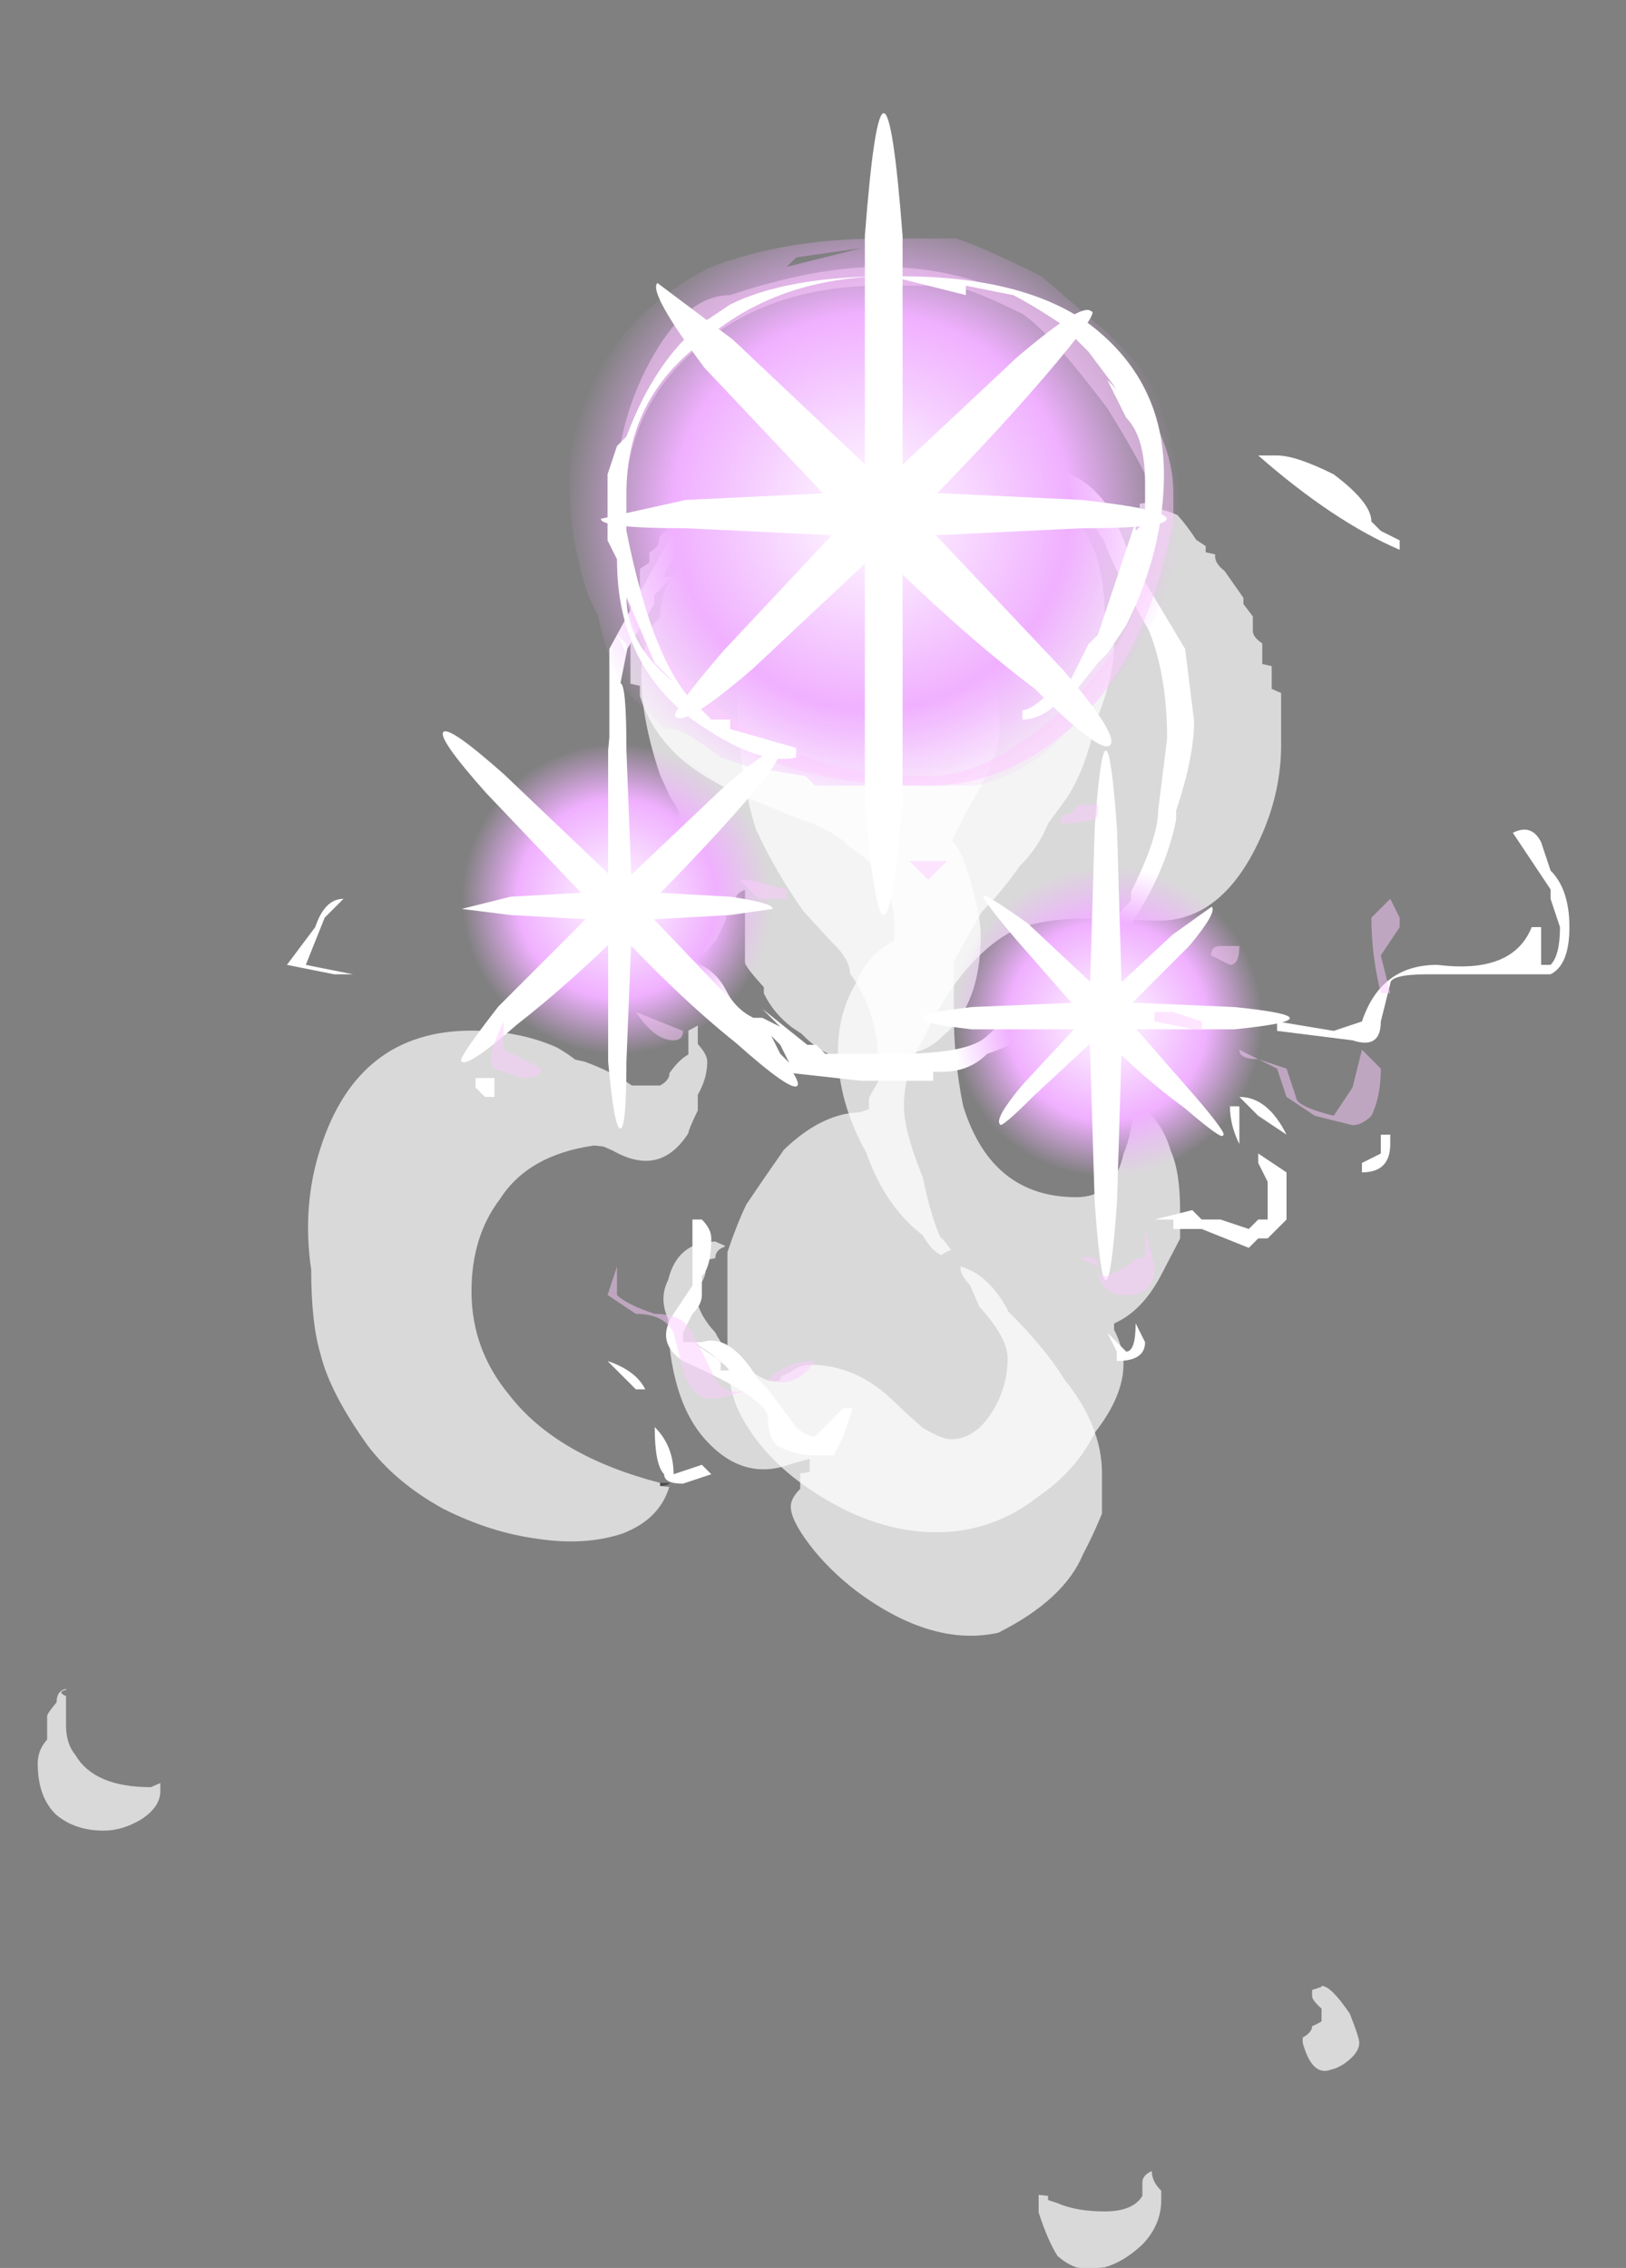 <?xml version="1.0" encoding="UTF-8" standalone="no"?>
<svg xmlns:ffdec="https://www.free-decompiler.com/flash" xmlns:xlink="http://www.w3.org/1999/xlink" ffdec:objectType="frame" height="84.15px" width="60.35px" xmlns="http://www.w3.org/2000/svg">
  <rect width="100%" height="100%" fill="#808080" stroke="none"/>
  <g transform="matrix(1.0, 0.0, 0.0, 1.0, 32.7, 8.15)">
    <use ffdec:characterId="862" height="65.0" transform="matrix(7.0, 0.0, 0.0, -0.768, -31.3, 59.774)" width="5.1" xlink:href="#shape0"/>
    <use ffdec:characterId="886" height="86.95" transform="matrix(7.0, 0.0, 0.0, -0.768, -5.7, 76.015)" width="3.35" xlink:href="#shape1"/>
    <use ffdec:characterId="852" height="57.85" transform="matrix(7.0, 0.0, 0.0, -0.768, -9.3, 52.547)" width="3.45" xlink:href="#shape2"/>
    <use ffdec:characterId="836" height="26.25" transform="matrix(0.954, 0.0, 0.0, 0.954, -10.084, 6.91)" width="22.75" xlink:href="#sprite0"/>
    <use ffdec:characterId="837" height="5.1" transform="matrix(7.0, 0.0, 0.0, 7.0, -16.8, 0.7)" width="4.65" xlink:href="#shape4"/>
    <use ffdec:characterId="887" height="6.3" transform="matrix(7.0, 0.0, 0.0, 7.0, -22.05, 1.75)" width="6.8" xlink:href="#shape5"/>
    <use ffdec:characterId="848" height="4.25" transform="matrix(7.0, 0.0, 0.0, 7.0, -10.4, -3.95)" width="3.0" xlink:href="#shape6"/>
    <use ffdec:characterId="855" height="3.65" transform="matrix(4.528, 0.0, 0.0, 4.528, -16.242, 17.198)" width="2.9" xlink:href="#shape7"/>
    <use ffdec:characterId="854" height="4.75" transform="matrix(4.138, 0.0, 0.0, 4.138, 1.516, 19.698)" width="3.3" xlink:href="#shape8"/>
    <use ffdec:characterId="888" height="3.6" transform="matrix(7.0, 0.0, 0.0, 7.0, -15.05, 21.7)" width="4.9" xlink:href="#shape9"/>
  </g>
  <defs>
    <g id="shape0" transform="matrix(1.0, 0.0, 0.0, 1.0, 3.95, 63.25)">
      <path d="M0.55 -25.8 Q0.75 -25.85 0.85 -24.85 1.05 -23.35 1.05 -20.0 1.05 -19.15 1.0 -17.5 0.95 -15.85 0.9 -15.45 L0.9 -15.4 Q0.95 -14.4 1.05 -12.8 1.15 -11.1 1.15 -10.15 1.15 -7.8 1.05 -5.65 L1.0 -5.3 1.0 -4.55 Q0.95 -3.8 0.9 -3.15 L0.85 -2.35 Q0.8 -1.8 0.75 -1.25 0.6 0.35 0.4 0.9 0.25 1.45 0.15 1.55 0.1 1.75 0.0 1.75 -0.2 1.75 -0.3 0.85 -0.45 0.0 -0.55 -2.15 -0.65 -3.35 -0.65 -4.65 -0.7 -5.0 -0.7 -5.4 -0.75 -6.35 -0.75 -7.4 -0.75 -9.55 -0.65 -12.25 L-0.6 -13.25 -0.55 -14.0 -0.55 -15.4 -0.5 -18.6 Q-0.5 -19.1 -0.45 -19.5 L-0.45 -20.45 -0.5 -21.05 Q-0.5 -21.4 -0.5 -21.2 L-0.45 -21.25 -0.45 -21.1 Q-0.45 -21.0 -0.4 -20.75 L-0.4 -20.8 Q-0.4 -20.65 -0.35 -20.2 L-0.3 -19.2 Q-0.3 -18.65 -0.25 -18.25 -0.25 -17.95 -0.2 -17.8 -0.2 -17.95 -0.2 -18.1 -0.2 -18.35 -0.2 -18.65 -0.2 -20.35 -0.2 -20.9 L-0.2 -21.3 Q-0.2 -21.5 -0.1 -22.5 L-0.1 -22.8 Q-0.05 -23.75 0.05 -24.45 L0.1 -24.75 Q0.3 -26.65 0.55 -25.8 M-3.9 -58.85 Q-3.95 -59.35 -3.95 -60.0 -3.95 -61.65 -3.85 -62.5 -3.75 -63.25 -3.6 -63.25 -3.5 -63.25 -3.4 -62.7 -3.3 -62.1 -3.3 -61.35 -3.3 -61.15 -3.3 -61.05 L-3.3 -60.95 -3.35 -61.15 Q-3.65 -61.15 -3.75 -59.6 -3.8 -59.05 -3.8 -58.15 -3.8 -57.7 -3.8 -57.15 -3.8 -57.0 -3.8 -56.75 -3.85 -56.55 -3.8 -56.45 L-3.8 -56.4 Q-3.85 -56.5 -3.85 -57.05 -3.9 -57.6 -3.9 -57.7 L-3.9 -58.25 Q-3.9 -58.55 -3.9 -58.85 M-0.65 -46.6 L-0.65 -46.45 Q-1.2 -45.15 -1.45 -42.2 -1.65 -40.0 -1.65 -37.2 -1.65 -34.55 -1.5 -32.75 -1.35 -30.6 -1.0 -30.15 L-0.95 -30.2 -0.9 -30.4 Q-0.65 -31.7 -0.5 -29.55 -0.5 -29.4 -0.45 -28.45 L-0.45 -27.7 Q-0.4 -26.9 -0.4 -26.1 -0.4 -25.75 -0.45 -25.25 L-0.45 -24.8 Q-0.45 -24.55 -0.45 -24.3 L-0.45 -24.35 -0.5 -24.6 -0.5 -24.75 Q-0.5 -25.1 -0.5 -25.55 L-0.5 -25.75 Q-0.55 -26.0 -0.6 -26.65 -0.6 -27.0 -0.65 -27.25 L-0.8 -27.25 Q-0.9 -26.6 -1.05 -26.1 L-1.1 -26.0 Q-1.15 -25.65 -1.2 -25.4 -1.4 -24.6 -1.65 -24.6 -2.25 -24.6 -2.45 -30.25 -2.55 -33.05 -2.5 -36.15 -2.5 -38.75 -2.45 -40.25 -2.4 -42.1 -2.2 -44.65 -2.05 -46.45 -1.8 -47.7 -1.55 -48.85 -1.3 -49.15 -1.05 -49.5 -0.85 -48.9 -0.65 -48.2 -0.6 -46.6 L-0.6 -46.65 -0.65 -46.6 M-1.1 -26.55 L-1.1 -26.6 -1.1 -26.55 M-0.15 -17.2 L-0.15 -17.2 M-0.1 0.4 L-0.05 0.4 -0.1 0.35 -0.1 0.4" fill="#ffffff" fill-opacity="0.698" fill-rule="evenodd" stroke="none"/>
      <path d="M-0.65 -46.45 L-0.65 -46.6 Q-0.6 -46.55 -0.6 -46.45 L-0.65 -46.45" fill="#333333" fill-opacity="0.698" fill-rule="evenodd" stroke="none"/>
    </g>
    <g id="shape1" transform="matrix(1.0, 0.0, 0.0, 1.0, 1.25, 86.35)">
      <path d="M0.6 -86.3 Q0.65 -86.4 0.75 -86.3 0.85 -86.05 0.95 -85.2 1.05 -84.25 1.05 -83.05 L1.05 -82.6 Q1.0 -82.15 1.0 -81.65 0.95 -81.85 0.95 -82.2 L0.95 -82.85 Q0.9 -83.6 0.75 -83.6 0.6 -83.6 0.5 -83.2 L0.45 -83.05 0.45 -82.85 0.4 -82.8 0.4 -82.85 Q0.4 -82.9 0.4 -83.15 0.4 -83.4 0.4 -83.65 0.45 -85.05 0.5 -85.75 0.55 -86.15 0.6 -86.3 M1.8 -75.2 L1.8 -75.45 Q1.85 -77.1 1.95 -76.75 2.0 -76.65 2.05 -76.25 2.1 -75.85 2.1 -75.45 2.1 -75.2 2.05 -74.05 1.95 -72.7 1.9 -72.7 L1.9 -72.75 1.85 -72.9 Q1.85 -73.0 1.85 -73.2 1.85 -73.4 1.9 -73.8 1.9 -74.15 1.9 -74.4 1.9 -74.45 1.85 -74.65 1.85 -74.95 1.8 -75.2 M0.85 -42.65 Q0.85 -41.9 0.8 -41.0 L0.8 -40.7 Q0.95 -40.1 1.05 -38.35 L1.15 -36.6 1.15 -35.25 Q1.15 -33.35 1.1 -32.35 1.05 -30.75 0.9 -29.9 L0.95 -30.65 Q0.9 -30.25 0.9 -30.1 0.9 -31.45 0.85 -32.5 0.8 -34.6 0.6 -34.6 0.15 -34.6 0.0 -30.2 -0.05 -28.0 -0.05 -25.6 L-0.05 -24.2 Q-0.05 -23.6 -0.05 -23.2 0.0 -22.4 0.1 -20.8 0.2 -19.9 0.3 -18.6 0.4 -17.7 0.45 -16.55 L0.55 -15.3 Q0.65 -13.9 0.7 -11.7 0.8 -9.5 0.8 -7.9 0.8 -7.4 0.75 -6.4 0.75 -4.8 0.7 -3.45 0.5 0.6 0.1 0.6 -0.05 0.6 -0.15 -0.05 -0.2 -0.5 -0.2 -0.95 L-0.25 -0.8 Q-0.85 -0.8 -1.1 -5.05 -1.15 -6.4 -1.2 -8.05 -1.2 -9.0 -1.2 -9.6 -1.2 -13.9 -1.1 -16.8 -1.0 -18.8 -0.85 -20.75 L-0.7 -22.25 Q-0.6 -23.1 -0.6 -23.8 -0.45 -25.65 -0.45 -28.25 -0.45 -28.4 -0.45 -29.0 L-0.5 -29.8 Q-0.5 -29.9 -0.5 -30.35 L-0.55 -30.5 Q-0.75 -30.55 -0.95 -32.3 -1.05 -33.6 -1.15 -34.95 -1.2 -35.9 -1.25 -37.25 -1.25 -38.45 -1.25 -39.55 -1.25 -41.25 -1.25 -42.15 -1.25 -43.6 -1.2 -44.75 -1.05 -47.7 -0.65 -49.6 -0.35 -51.0 -0.05 -50.75 0.2 -50.5 0.4 -49.05 0.6 -47.8 0.7 -45.95 0.85 -44.2 0.85 -42.65 M-0.25 -2.15 L-0.25 -2.15" fill="#ffffff" fill-opacity="0.698" fill-rule="evenodd" stroke="none"/>
    </g>
    <g id="shape2" transform="matrix(1.0, 0.0, 0.0, 1.0, 1.65, 57.55)">
      <path d="M0.85 -49.7 Q0.85 -47.4 0.65 -45.15 0.55 -43.65 0.35 -41.85 L0.35 -41.8 Q0.25 -40.1 0.1 -39.7 L0.1 -39.65 Q0.1 -39.6 0.1 -39.8 0.1 -40.1 0.15 -40.6 L0.2 -41.65 Q0.35 -43.15 0.35 -44.15 0.35 -45.2 0.3 -46.2 0.2 -48.05 0.05 -48.05 0.0 -48.05 -0.1 -47.5 -0.2 -46.7 -0.25 -46.25 -0.45 -44.45 -0.7 -44.45 -0.75 -44.45 -0.8 -44.8 L-0.85 -45.0 Q-0.85 -45.3 -0.9 -45.25 -0.95 -45.2 -1.05 -44.5 -1.15 -43.8 -1.2 -42.9 -1.3 -41.9 -1.3 -41.05 L-1.3 -40.8 Q-1.25 -40.3 -1.25 -39.8 L-1.25 -39.4 -1.2 -39.3 Q-1.2 -38.9 -1.15 -38.75 L-1.15 -38.7 -1.2 -38.5 Q-1.4 -38.5 -1.45 -40.35 -1.5 -41.25 -1.45 -42.25 -1.45 -44.0 -1.4 -45.55 -1.35 -47.1 -1.25 -48.1 -1.05 -50.1 -0.8 -49.25 L-0.7 -49.0 -0.7 -49.6 Q-0.7 -49.65 -0.75 -49.7 -0.75 -49.95 -0.75 -50.45 -0.8 -50.9 -0.8 -51.3 -0.8 -51.95 -0.7 -53.15 -0.6 -54.35 -0.45 -55.4 -0.05 -58.1 0.3 -57.4 0.65 -55.8 0.75 -53.6 0.8 -52.75 0.85 -51.65 0.85 -51.05 0.85 -49.7 M1.8 -14.5 L1.8 -14.45 Q1.8 -14.35 1.8 -14.15 L1.8 -12.0 1.75 -11.8 1.75 -10.7 1.7 -10.6 1.7 -9.6 Q1.65 -9.3 1.65 -9.0 1.65 -8.8 1.65 -8.6 L1.65 -8.3 1.6 -7.7 1.6 -7.4 1.5 -6.1 Q1.45 -5.75 1.45 -5.4 L1.45 -5.3 1.4 -5.2 1.4 -4.9 1.35 -4.6 Q1.3 -3.9 1.25 -3.4 1.2 -3.2 1.15 -3.1 L1.15 -2.8 1.1 -2.75 1.1 -2.8 1.05 -2.85 1.05 -3.05 Q1.05 -3.15 1.0 -3.25 L1.0 -3.05 Q0.85 -3.5 0.6 -3.3 0.55 -3.3 0.5 -3.25 0.35 -3.2 0.25 -2.65 0.25 -2.55 0.2 -2.45 0.1 -2.0 0.05 -1.5 L0.05 -1.35 Q0.0 -1.3 0.0 -1.25 -0.1 -0.7 -0.15 -0.45 L-0.2 -0.35 -0.25 -0.3 -0.3 -0.05 -0.3 0.0 -0.35 0.1 -0.35 0.15 Q-0.4 0.05 -0.45 0.3 L-0.8 0.1 Q-0.9 -0.2 -1.0 -0.65 L-1.0 -0.75 -1.05 -0.85 -1.05 -0.9 Q-1.1 -1.2 -1.15 -1.6 L-1.2 -1.7 -1.2 -1.95 Q-1.3 -2.35 -1.4 -3.0 L-1.4 -3.15 -1.45 -3.5 -1.45 -4.1 Q-1.5 -4.35 -1.5 -4.7 -1.5 -4.95 -1.55 -5.2 L-1.55 -5.4 Q-1.55 -5.55 -1.55 -5.7 L-1.6 -6.0 -1.6 -7.35 -1.65 -7.45 -1.65 -8.55 Q-1.65 -8.85 -1.65 -9.3 L-1.65 -11.15 Q-1.65 -11.3 -1.65 -11.4 L-1.65 -11.55 -1.6 -11.65 -1.6 -12.15 Q-1.55 -13.55 -1.45 -14.55 -1.3 -16.15 -0.95 -17.35 -0.8 -17.95 -0.7 -18.25 -0.55 -18.8 -0.5 -19.35 -0.25 -20.75 -0.25 -23.4 -0.25 -23.55 -0.25 -23.95 -0.4 -24.7 -0.45 -25.95 -0.55 -27.45 -0.55 -29.3 -0.55 -31.75 -0.4 -34.2 -0.3 -36.8 -0.1 -38.2 -0.05 -39.0 0.0 -39.15 0.0 -39.1 0.05 -38.9 L0.0 -38.3 0.0 -38.4 Q-0.05 -37.55 -0.1 -35.4 -0.2 -33.15 -0.2 -31.95 -0.2 -30.35 -0.1 -28.75 0.0 -26.85 0.1 -25.7 0.25 -24.0 0.4 -23.4 0.55 -22.9 0.75 -22.9 L1.15 -23.0 Q1.5 -23.0 1.7 -18.8 1.8 -16.7 1.8 -14.5" fill="#ffffff" fill-opacity="0.698" fill-rule="evenodd" stroke="none"/>
    </g>
    <g id="sprite0" transform="matrix(1.0, 0.0, 0.0, 1.0, 11.2, 26.25)">
      <use ffdec:characterId="835" height="3.75" transform="matrix(7.0, 0.0, 0.0, 7.0, -11.2, -26.25)" width="3.25" xlink:href="#shape3"/>
    </g>
    <g id="shape3" transform="matrix(1.0, 0.0, 0.0, 1.0, 1.6, 3.75)">
      <path d="M0.55 -3.55 L0.8 -3.45 1.0 -3.35 Q1.1 -3.3 1.2 -3.15 L1.3 -2.9 1.6 -2.4 1.65 -2.0 Q1.65 -1.8 1.55 -1.5 L1.55 -1.45 Q1.5 -1.2 1.35 -0.95 L1.25 -0.8 Q0.95 -0.3 0.5 -0.15 0.4 -0.05 0.25 -0.05 L0.2 -0.05 0.2 0.0 -0.2 0.0 -0.65 -0.05 -0.75 -0.15 Q-0.9 -0.2 -1.1 -0.55 L-1.3 -0.75 -1.45 -1.0 Q-1.55 -1.25 -1.6 -1.5 L-1.6 -1.95 Q-1.6 -2.3 -1.6 -2.4 L-1.3 -2.95 -1.15 -3.2 -0.95 -3.4 Q-0.7 -3.6 -0.5 -3.65 L-0.45 -3.7 -0.3 -3.75 Q-0.1 -3.8 0.1 -3.75 L0.55 -3.55 M0.4 -3.55 Q0.05 -3.65 -0.25 -3.65 -0.35 -3.65 -0.5 -3.55 L-0.7 -3.4 -0.75 -3.4 -0.65 -3.45 -0.9 -3.3 -1.1 -3.15 -1.25 -2.9 -1.3 -2.8 -1.25 -2.8 -1.35 -2.7 -1.35 -2.65 -1.5 -2.4 -1.55 -2.15 -1.55 -1.75 -1.5 -1.55 -1.35 -1.1 -1.35 -1.05 -1.45 -1.15 -1.35 -1.0 -1.2 -0.75 -1.1 -0.65 Q-1.0 -0.6 -0.95 -0.5 -0.9 -0.4 -0.8 -0.35 L-0.75 -0.35 -0.65 -0.3 -0.75 -0.4 -0.5 -0.2 -0.45 -0.2 -0.4 -0.15 0.0 -0.15 Q0.4 -0.15 0.5 -0.25 L0.9 -0.6 1.1 -0.7 1.25 -0.95 1.3 -1.0 1.3 -1.05 Q1.45 -1.35 1.45 -1.5 L1.5 -1.9 Q1.5 -2.25 1.4 -2.5 1.2 -2.85 1.15 -3.0 L1.05 -3.15 Q0.95 -3.3 0.8 -3.35 L0.4 -3.55 M0.95 -0.5 L0.95 -0.5 M-0.65 -0.15 L-0.6 -0.1 -0.65 -0.2 -0.7 -0.25 -0.65 -0.15" fill="#ffffff" fill-rule="evenodd" stroke="none"/>
    </g>
    <g id="shape4" transform="matrix(1.0, 0.0, 0.0, 1.0, 2.4, -0.1)">
      <path d="M-1.15 2.7 L-1.35 2.5 Q-1.45 2.35 -1.5 2.1 L-1.55 2.0 Q-1.65 1.7 -1.65 1.45 L-1.65 1.2 Q-1.5 0.55 -0.9 0.25 -0.5 0.1 0.0 0.1 L0.4 0.1 Q0.55 0.15 0.85 0.3 L1.2 0.6 Q1.4 0.8 1.5 0.95 L1.55 1.05 Q1.6 1.1 1.6 1.5 1.6 2.15 0.95 2.75 0.75 2.95 0.5 3.0 L-0.35 3.0 -0.4 2.95 -0.7 2.9 -0.85 2.85 Q-1.05 2.7 -1.1 2.7 L-1.15 2.7 M-0.45 0.2 L-0.1 0.15 -0.5 0.25 -0.45 0.2 M-1.4 2.2 L-1.35 2.3 -1.35 2.25 -1.4 2.2" fill="url(#gradient0)" fill-rule="evenodd" stroke="none"/>
      <path d="M-0.7 2.9 L-0.6 3.0 Q-0.45 3.15 -0.45 3.25 L-0.4 3.3 Q-0.35 3.35 -0.35 3.6 -0.35 4.0 -0.8 4.4 -0.9 4.5 -1.05 4.55 L-1.6 4.55 -1.6 4.5 -1.85 4.5 -1.85 4.45 -2.0 4.4 -2.25 4.25 -2.35 4.0 -2.35 3.9 Q-2.45 3.7 -2.4 3.55 L-2.4 3.4 Q-2.3 3.0 -1.9 2.8 -1.65 2.7 -1.35 2.7 L-1.15 2.7 -1.1 2.7 Q-1.05 2.7 -0.85 2.85 L-0.7 2.9 M-1.65 2.8 L-1.45 2.75 -1.7 2.8 -1.65 2.8 M-2.25 4.05 L-2.25 4.1 -2.2 4.05 -2.25 4.05" fill="url(#gradient1)" fill-rule="evenodd" stroke="none"/>
      <path d="M1.2 3.25 L1.45 3.3 Q1.55 3.3 1.75 3.4 1.85 3.45 2.0 3.6 L2.2 3.85 2.2 3.9 2.25 4.2 Q2.25 4.6 1.8 5.0 1.7 5.15 1.5 5.15 L1.25 5.2 1.0 5.15 0.95 5.15 0.7 5.1 0.55 5.05 Q0.4 5.0 0.3 4.85 0.25 4.75 0.2 4.6 L0.15 4.5 Q0.1 4.3 0.15 4.15 L0.1 4.0 Q0.25 3.55 0.6 3.4 0.9 3.25 1.2 3.25 M1.15 3.3 L1.15 3.3 M0.3 4.7 L0.3 4.7" fill="url(#gradient2)" fill-rule="evenodd" stroke="none"/>
    </g>
    <radialGradient cx="0" cy="0" gradientTransform="matrix(0.002, -1.0E-4, 1.0E-4, 0.002, -0.05, 1.55)" gradientUnits="userSpaceOnUse" id="gradient0" r="819.2" spreadMethod="pad">
      <stop offset="0.0" stop-color="#ffffff"/>
      <stop offset="0.639" stop-color="#f0b0ff"/>
      <stop offset="1.0" stop-color="#f0b0ff" stop-opacity="0.0"/>
    </radialGradient>
    <radialGradient cx="0" cy="0" gradientTransform="matrix(0.001, -1.0E-4, 1.0E-4, 0.001, -1.4, 3.6)" gradientUnits="userSpaceOnUse" id="gradient1" r="819.2" spreadMethod="pad">
      <stop offset="0.0" stop-color="#ffffff"/>
      <stop offset="0.639" stop-color="#f0b0ff"/>
      <stop offset="1.0" stop-color="#f0b0ff" stop-opacity="0.0"/>
    </radialGradient>
    <radialGradient cx="0" cy="0" gradientTransform="matrix(0.001, -1.0E-4, 1.0E-4, 0.001, 1.2, 4.25)" gradientUnits="userSpaceOnUse" id="gradient2" r="819.2" spreadMethod="pad">
      <stop offset="0.0" stop-color="#ffffff"/>
      <stop offset="0.639" stop-color="#f0b0ff"/>
      <stop offset="1.0" stop-color="#f0b0ff" stop-opacity="0.0"/>
    </radialGradient>
    <g id="shape5" transform="matrix(1.0, 0.0, 0.0, 1.0, 3.15, -0.25)">
      <path d="M1.55 1.6 Q1.4 2.35 1.0 2.7 0.65 3.0 0.25 3.0 -1.3 3.0 -1.4 1.7 -1.45 1.2 -1.25 0.8 -1.05 0.4 -0.8 0.4 -0.35 0.25 0.0 0.25 0.6 0.25 1.1 0.65 1.55 1.05 1.55 1.45 L1.55 1.6 M0.75 0.5 Q0.45 0.35 0.35 0.35 L0.0 0.35 Q-0.65 0.35 -1.05 0.75 -1.4 1.1 -1.35 1.65 -1.35 2.15 -0.95 2.5 -0.5 2.95 0.25 2.95 0.55 2.95 0.9 2.65 1.45 2.2 1.45 1.5 1.45 1.4 1.2 1.0 0.9 0.6 0.75 0.5" fill="#fdccff" fill-opacity="0.502" fill-rule="evenodd" stroke="none"/>
      <path d="M3.55 3.45 Q3.65 3.55 3.65 3.75 3.65 3.95 3.55 4.0 L2.9 4.0 Q2.7 4.0 2.7 4.05 L2.65 4.25 Q2.65 4.4 2.5 4.35 L2.1 4.3 2.1 4.25 2.4 4.3 2.55 4.25 Q2.65 3.95 2.95 3.95 3.35 4.0 3.45 3.75 L3.5 3.75 Q3.5 3.8 3.5 3.95 L3.55 3.95 Q3.6 3.9 3.6 3.75 L3.55 3.6 3.55 3.55 3.35 3.25 Q3.45 3.2 3.5 3.3 L3.55 3.45 M2.4 1.35 Q2.6 1.5 2.6 1.6 L2.65 1.65 2.75 1.7 2.75 1.75 Q2.4 1.6 2.0 1.25 L2.1 1.25 Q2.2 1.25 2.4 1.35 M1.1 0.7 L0.95 0.55 Q0.8 0.45 0.7 0.4 L0.45 0.35 0.45 0.4 0.05 0.3 Q-0.55 0.3 -0.95 0.65 -1.35 0.95 -1.35 1.45 L-1.35 1.65 Q-1.2 2.4 -0.95 2.6 L-0.9 2.65 -0.8 2.65 -0.8 2.7 -0.45 2.8 -0.45 2.85 Q-0.65 2.9 -1.0 2.65 -1.4 2.35 -1.4 1.8 L-1.45 1.7 -1.45 1.35 -1.4 1.2 -1.35 1.15 Q-1.2 0.75 -0.95 0.55 L-0.8 0.45 Q-0.5 0.3 0.05 0.3 L0.1 0.3 Q0.75 0.3 1.1 0.55 1.5 0.85 1.5 1.35 1.5 1.75 1.3 2.15 L1.2 2.3 1.15 2.35 0.95 2.6 1.0 2.5 0.95 2.55 Q0.85 2.65 0.75 2.65 L0.75 2.6 Q0.8 2.6 0.9 2.5 L1.0 2.45 1.1 2.25 1.15 2.2 1.35 1.6 1.35 1.65 1.4 1.6 1.4 1.4 Q1.4 1.15 1.3 1.05 L1.2 0.85 1.25 0.9 1.1 0.7 M0.65 2.7 L0.65 2.7 M1.9 4.75 L1.9 4.9 Q1.85 4.8 1.85 4.7 L1.9 4.7 1.9 4.75 M1.7 5.3 L1.8 5.3 1.95 5.35 2.0 5.3 2.05 5.3 2.05 5.1 2.0 5.0 2.0 4.95 2.15 5.05 2.15 5.3 2.05 5.4 2.0 5.4 1.95 5.45 1.7 5.35 1.55 5.35 1.55 5.3 1.45 5.3 1.65 5.25 1.7 5.3 M1.9 5.4 L1.9 5.4 M-1.2 2.35 L-1.35 2.0 Q-1.35 2.25 -1.1 2.45 L-1.2 2.35 M-3.0 3.75 Q-2.95 3.6 -2.85 3.6 L-2.95 3.7 -3.05 3.95 -2.8 4.0 -2.9 4.0 -3.15 3.95 -3.0 3.75 M-0.95 5.7 Q-0.95 5.75 -1.0 5.8 L-1.0 5.8 -1.05 5.9 -1.05 5.95 -0.95 5.95 Q-0.8 5.9 -0.65 6.15 L-0.6 6.2 -0.45 6.4 Q-0.4 6.45 -0.35 6.45 L-0.2 6.3 -0.15 6.3 -0.2 6.45 -0.25 6.55 -0.35 6.55 Q-0.45 6.55 -0.55 6.5 -0.6 6.45 -0.6 6.35 -0.6 6.25 -1.05 6.05 -1.2 5.95 -1.1 5.8 L-1.0 5.65 -1.0 5.3 -0.95 5.3 Q-0.9 5.35 -0.9 5.4 -0.9 5.55 -0.95 5.6 L-0.95 5.7 M-0.8 6.1 Q-0.9 6.0 -1.0 5.95 L-0.85 6.05 -0.85 6.1 -0.8 6.1" fill="#ffffff" fill-rule="evenodd" stroke="none"/>
    </g>
    <g id="shape6" transform="matrix(1.0, 0.0, 0.0, 1.0, 1.55, 4.85)">
      <path d="M1.45 -2.7 Q1.45 -2.65 1.0 -2.65 L-0.05 -2.6 -1.1 -2.65 Q-1.55 -2.65 -1.55 -2.7 L-1.1 -2.8 -0.05 -2.85 1.0 -2.8 Q1.45 -2.75 1.45 -2.7" fill="#ffffff" fill-rule="evenodd" stroke="none"/>
      <path d="M0.75 -1.8 Q0.35 -2.1 -0.15 -2.6 L-1.0 -3.5 Q-1.3 -3.9 -1.25 -3.95 L-0.85 -3.65 0.05 -2.8 0.9 -1.9 Q1.2 -1.55 1.15 -1.5 1.1 -1.45 0.75 -1.8" fill="#ffffff" fill-rule="evenodd" stroke="none"/>
      <path d="M0.8 -3.45 Q0.5 -3.1 0.05 -2.65 L-0.75 -1.9 Q-1.1 -1.6 -1.15 -1.65 -1.2 -1.65 -0.9 -2.0 L-0.15 -2.8 0.65 -3.55 Q1.0 -3.85 1.05 -3.8 1.1 -3.8 0.8 -3.45" fill="#ffffff" fill-rule="evenodd" stroke="none"/>
      <path d="M0.05 -2.7 L0.05 -1.2 Q0.0 -0.6 -0.05 -0.6 -0.1 -0.6 -0.15 -1.2 L-0.15 -4.2 Q-0.1 -4.85 -0.05 -4.85 0.0 -4.85 0.05 -4.2 L0.05 -2.7" fill="#ffffff" fill-rule="evenodd" stroke="none"/>
    </g>
    <g id="shape7" transform="matrix(1.0, 0.0, 0.0, 1.0, 1.5, 4.55)">
      <path d="M1.2 -2.7 L0.85 -2.65 -0.05 -2.6 -0.95 -2.65 -1.35 -2.7 -0.95 -2.8 -0.05 -2.85 0.85 -2.8 Q1.2 -2.75 1.2 -2.7" fill="#ffffff" fill-rule="evenodd" stroke="none"/>
      <path d="M1.4 -1.25 Q1.35 -1.2 0.9 -1.6 0.4 -2.0 -0.15 -2.6 L-1.15 -3.65 Q-1.55 -4.1 -1.5 -4.15 -1.45 -4.2 -1.0 -3.8 L0.05 -2.8 1.05 -1.75 Q1.45 -1.3 1.4 -1.25" fill="#ffffff" fill-rule="evenodd" stroke="none"/>
      <path d="M1.25 -4.0 Q1.3 -3.95 0.95 -3.55 0.6 -3.15 0.05 -2.6 -0.45 -2.1 -0.9 -1.75 -1.3 -1.4 -1.35 -1.45 -1.4 -1.45 -1.05 -1.9 L-0.15 -2.8 0.8 -3.7 Q1.2 -4.05 1.25 -4.0" fill="#ffffff" fill-rule="evenodd" stroke="none"/>
      <path d="M0.05 -2.7 L0.0 -1.45 Q0.0 -0.9 -0.05 -0.9 -0.1 -0.9 -0.15 -1.45 L-0.15 -4.0 Q-0.1 -4.55 -0.05 -4.55 0.0 -4.55 0.0 -4.0 L0.05 -2.7" fill="#ffffff" fill-rule="evenodd" stroke="none"/>
    </g>
    <g id="shape8" transform="matrix(1.0, 0.0, 0.0, 1.0, 1.7, 5.1)">
      <path d="M1.6 -2.7 Q1.6 -2.65 1.1 -2.6 L-1.25 -2.6 Q-1.7 -2.65 -1.7 -2.7 -1.7 -2.75 -1.25 -2.8 L-0.05 -2.85 1.1 -2.8 Q1.6 -2.75 1.6 -2.7" fill="#ffffff" fill-rule="evenodd" stroke="none"/>
      <path d="M0.65 -1.9 Q0.3 -2.15 -0.15 -2.6 L-0.85 -3.4 Q-1.15 -3.75 -1.15 -3.8 -1.1 -3.8 -0.75 -3.55 L0.05 -2.8 0.75 -2.0 Q1.05 -1.65 1.0 -1.65 1.0 -1.6 0.65 -1.9" fill="#ffffff" fill-rule="evenodd" stroke="none"/>
      <path d="M0.7 -3.35 L0.0 -2.65 -0.7 -2.0 Q-1.0 -1.7 -1.0 -1.75 -1.05 -1.8 -0.8 -2.1 L-0.15 -2.8 0.55 -3.45 0.9 -3.7 Q0.95 -3.65 0.7 -3.35" fill="#ffffff" fill-rule="evenodd" stroke="none"/>
      <path d="M0.1 -2.7 L0.05 -1.05 Q0.0 -0.35 -0.05 -0.35 -0.1 -0.35 -0.15 -1.05 L-0.2 -2.7 -0.15 -4.4 Q-0.1 -5.1 -0.05 -5.1 0.0 -5.1 0.05 -4.4 L0.1 -2.7" fill="#ffffff" fill-rule="evenodd" stroke="none"/>
    </g>
    <g id="shape9" transform="matrix(1.0, 0.0, 0.0, 1.0, 2.15, -3.1)">
      <path d="M0.15 3.4 L0.35 3.4 0.25 3.5 0.15 3.4 M1.1 3.1 L1.15 3.1 1.15 3.15 Q1.15 3.2 0.95 3.2 0.95 3.15 1.0 3.15 L1.05 3.1 1.1 3.1 M2.7 3.6 L2.75 3.7 2.75 3.75 2.65 3.9 2.7 4.1 2.65 4.1 Q2.6 3.9 2.6 3.7 L2.7 3.6 M1.9 3.85 Q1.9 3.95 1.85 3.95 L1.75 3.9 Q1.75 3.85 1.8 3.85 L1.9 3.85 M1.45 4.2 L1.55 4.2 1.7 4.25 1.7 4.3 1.45 4.25 1.45 4.2 M2.0 4.45 Q1.9 4.45 1.9 4.4 L2.0 4.45 2.15 4.5 2.2 4.65 Q2.2 4.7 2.4 4.75 L2.5 4.6 2.55 4.4 2.65 4.5 Q2.65 4.65 2.6 4.75 2.55 4.8 2.5 4.8 L2.3 4.75 2.15 4.65 2.1 4.5 2.0 4.45 M1.4 5.35 L1.45 5.55 Q1.45 5.7 1.3 5.7 1.15 5.7 1.15 5.55 1.15 5.5 1.1 5.5 L1.05 5.5 1.15 5.55 1.15 5.6 1.2 5.6 1.3 5.55 Q1.35 5.5 1.4 5.5 L1.4 5.35 M-0.7 3.5 L-0.5 3.55 -0.5 3.6 -0.65 3.6 -0.75 3.5 -0.7 3.5 M-1.05 4.3 Q-1.05 4.35 -1.1 4.35 -1.2 4.35 -1.3 4.2 L-1.05 4.3 M-2.0 4.2 L-2.0 4.4 -1.8 4.5 Q-1.8 4.55 -1.9 4.55 L-2.05 4.5 Q-2.1 4.45 -2.0 4.25 L-2.0 4.2 M-0.35 6.05 Q-0.45 6.2 -0.6 6.15 -0.5 6.05 -0.35 6.05 M-1.4 5.55 L-1.4 5.7 Q-1.35 5.75 -1.2 5.8 -1.05 5.8 -1.0 5.9 L-0.9 6.1 Q-0.85 6.25 -0.7 6.2 -0.85 6.25 -0.9 6.25 -1.0 6.25 -1.05 6.1 L-1.1 5.9 Q-1.15 5.8 -1.3 5.8 L-1.45 5.7 -1.4 5.55" fill="#fdccff" fill-opacity="0.502" fill-rule="evenodd" stroke="none"/>
      <path d="M2.0 4.75 L1.9 4.65 Q2.05 4.65 2.15 4.85 L2.0 4.75 M2.55 5.0 L2.65 4.95 2.65 4.85 2.7 4.85 2.7 4.9 Q2.7 5.05 2.55 5.05 L2.55 5.0 M1.25 5.95 L1.3 6.0 Q1.35 6.0 1.35 5.85 L1.4 5.95 Q1.4 6.05 1.25 6.05 L1.25 6.0 1.2 5.9 1.25 5.95 M-2.15 4.55 L-2.05 4.55 -2.05 4.65 -2.1 4.65 -2.15 4.6 -2.15 4.55 M-1.45 6.05 Q-1.3 6.1 -1.25 6.2 L-1.3 6.2 -1.45 6.05 M-1.2 6.4 Q-1.1 6.5 -1.1 6.65 L-0.95 6.6 -0.9 6.65 -1.05 6.7 Q-1.15 6.7 -1.15 6.65 -1.2 6.6 -1.2 6.4" fill="#ffffff" fill-rule="evenodd" stroke="none"/>
    </g>
  </defs>
</svg>
